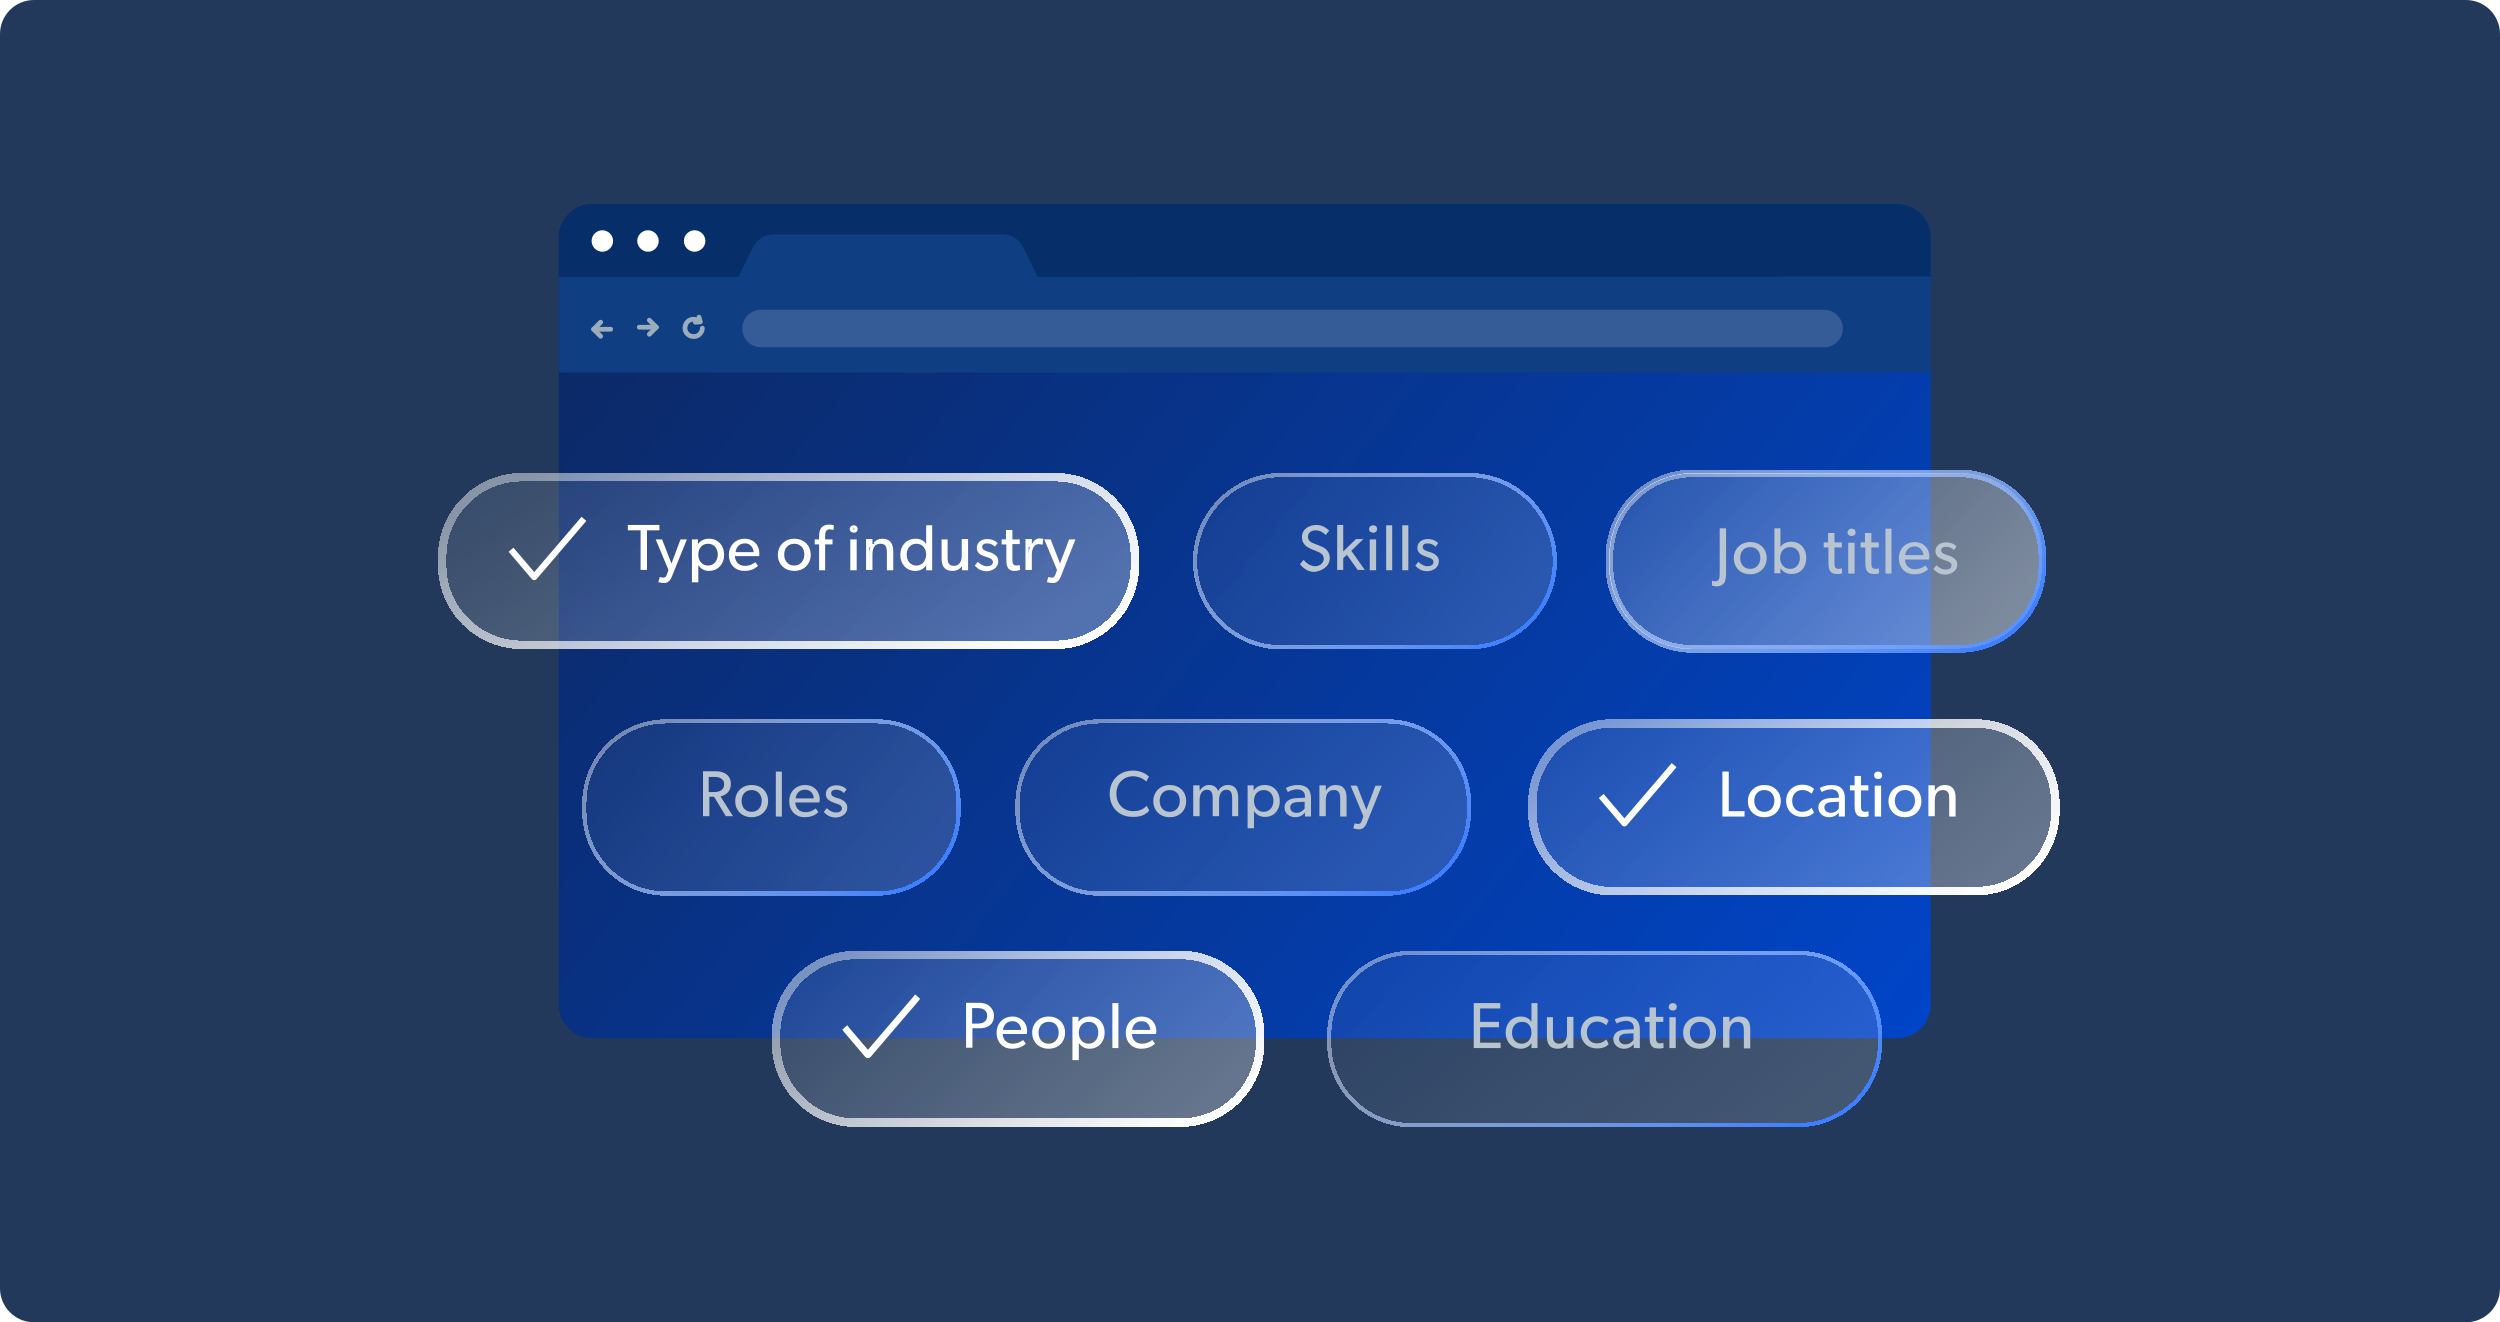 <svg width="588" height="311" viewBox="0 0 588 311" fill="none" xmlns="http://www.w3.org/2000/svg">
<path d="M0 8C0 3.582 3.582 0 8 0H580C584.418 0 588 3.582 588 8V303C588 307.418 584.418 311 580 311H8C3.582 311 0 307.418 0 303V8Z" fill="#22395B"/>
<path d="M139.305 48H446.225C450.566 48 454.117 51.551 454.117 55.892V236.303C454.117 240.644 450.566 244.195 446.225 244.195H139.305C134.964 244.195 131.413 240.644 131.413 236.303V55.892C131.413 51.551 134.964 48 139.305 48Z" fill="url(#paint0_linear_6007_5143)"/>
<path d="M131.412 55.892C131.412 51.551 134.963 48 139.304 48H446.224C450.565 48 454.116 51.551 454.116 55.892V65.126H131.412V55.892Z" fill="#062E69"/>
<path d="M144.197 56.681C144.197 58.102 143.014 59.207 141.672 59.207C140.251 59.207 139.146 58.023 139.146 56.681C139.146 55.261 140.33 54.156 141.672 54.156C143.014 54.156 144.197 55.261 144.197 56.681Z" fill="white"/>
<path d="M154.93 56.681C154.93 58.102 153.746 59.207 152.405 59.207C151.063 59.207 149.879 58.023 149.879 56.681C149.879 55.261 151.063 54.156 152.405 54.156C153.746 54.156 154.93 55.261 154.93 56.681Z" fill="white"/>
<path d="M165.9 56.681C165.9 58.102 164.716 59.207 163.375 59.207C161.954 59.207 160.849 58.023 160.849 56.681C160.849 55.261 162.033 54.156 163.375 54.156C164.716 54.156 165.9 55.261 165.9 56.681Z" fill="white"/>
<path d="M177.028 58.26C177.975 56.366 179.869 55.103 182 55.103H235.744C237.875 55.103 239.769 56.287 240.716 58.26L244.347 65.757H173.397L177.028 58.26Z" fill="#0F3E82"/>
<path d="M454.116 65.126H131.412V87.618H454.116V65.126Z" fill="#0F3E82"/>
<path d="M143.644 77.437H139.619" stroke="#9BACBC" stroke-width="1.119" stroke-linecap="round" stroke-linejoin="round"/>
<path d="M141.276 79.095L139.619 77.437L141.276 75.78" stroke="#9BACBC" stroke-width="1.119" stroke-linecap="round" stroke-linejoin="round"/>
<path d="M150.352 76.964H154.377" stroke="#9BACBC" stroke-width="1.119" stroke-linecap="round" stroke-linejoin="round"/>
<path d="M152.719 75.307L154.377 76.964L152.719 78.621" stroke="#9BACBC" stroke-width="1.119" stroke-linecap="round" stroke-linejoin="round"/>
<path d="M164.4 74.596L164.715 75.701L163.531 75.78" stroke="#9BACBC" stroke-width="1.119" stroke-linecap="round" stroke-linejoin="round"/>
<path d="M165.19 77.201C165.19 77.595 165.032 77.99 164.795 78.305C164.164 79.252 162.901 79.41 161.954 78.779C161.007 78.147 160.849 76.885 161.48 75.938C162.112 74.991 163.374 74.833 164.322 75.464L164.558 75.622" stroke="#9BACBC" stroke-width="1.119" stroke-linecap="round"/>
<path d="M179 72.86H429.019C431.465 72.86 433.438 74.833 433.438 77.279C433.438 79.726 431.465 81.699 429.019 81.699H179C176.553 81.699 174.58 79.726 174.58 77.279C174.58 74.833 176.553 72.86 179 72.86Z" fill="white" fill-opacity="0.16"/>
<g filter="url(#filter0_bd_6007_5143)">
<path d="M122.73 108.789H248.213C259.104 108.789 267.943 117.628 267.943 128.519V130.492C267.943 141.383 259.104 150.222 248.213 150.222H122.73C111.839 150.222 103 141.383 103 130.492V128.519C103 117.628 111.839 108.789 122.73 108.789Z" fill="url(#paint1_linear_6007_5143)" shape-rendering="crispEdges"/>
<path d="M122.73 109.789H248.213C258.552 109.789 266.943 118.181 266.943 128.519V130.492C266.943 140.831 258.552 149.222 248.213 149.222H122.73C112.391 149.222 104 140.831 104 130.492V128.519C104 118.181 112.391 109.789 122.73 109.789Z" stroke="url(#paint2_linear_6007_5143)" stroke-width="2" shape-rendering="crispEdges"/>
</g>
<path d="M151.041 124.731V124.358H150.668H148.042V123.841H154.715V124.358H152.168H151.795V124.731V133.671H151.041V124.731Z" fill="#3D7FFC" stroke="white" stroke-width="0.746"/>
<path d="M155.302 136.638L155.428 136.168C155.578 136.202 155.764 136.232 155.955 136.232C156.343 136.232 156.639 136.13 156.859 135.876C156.956 135.764 157.025 135.638 157.081 135.518C157.119 135.437 157.158 135.344 157.197 135.252C157.213 135.213 157.229 135.175 157.245 135.138L157.251 135.123L157.256 135.109L157.572 134.162L157.616 134.029L157.562 133.9L154.779 127.235H155.464L157.581 132.679L157.935 133.589L158.278 132.675L160.318 127.235H161.006L157.74 135.325L157.74 135.325L157.737 135.333C157.513 135.93 157.268 136.277 157.022 136.477C156.786 136.669 156.519 136.749 156.192 136.749C155.834 136.749 155.53 136.695 155.316 136.641C155.311 136.64 155.307 136.639 155.302 136.638Z" fill="#3D7FFC" stroke="white" stroke-width="0.746"/>
<path d="M163.791 127.967V129.114L164.466 128.186C165.019 127.426 165.768 127.077 166.768 127.077C167.774 127.077 168.558 127.451 169.095 128.049C169.636 128.65 169.947 129.504 169.947 130.492C169.947 132.45 168.662 133.908 166.768 133.908C165.727 133.908 165.044 133.433 164.548 132.725L163.87 131.756V132.939V136.591H163.116V127.235H163.791V127.967ZM166.532 133.391C168.219 133.391 169.193 131.973 169.193 130.413C169.193 129.629 168.953 128.906 168.49 128.373C168.022 127.835 167.346 127.515 166.532 127.515C165.717 127.515 165.041 127.835 164.573 128.373C164.11 128.906 163.87 129.629 163.87 130.413C163.87 131.233 164.107 131.975 164.571 132.52C165.039 133.07 165.717 133.391 166.532 133.391Z" fill="#3D7FFC" stroke="white" stroke-width="0.746"/>
<path d="M177.783 133.034C177.658 133.137 177.486 133.266 177.259 133.393C176.8 133.649 176.092 133.908 175.054 133.908C174.078 133.908 173.271 133.566 172.707 132.985C172.143 132.403 171.796 131.554 171.796 130.492C171.796 128.415 173.281 127.077 175.133 127.077C176.07 127.077 176.84 127.4 177.375 127.935C177.909 128.469 178.232 129.239 178.232 130.177C178.232 130.266 178.232 130.356 178.226 130.435H172.844H172.45L172.472 130.829C172.515 131.619 172.804 132.286 173.297 132.755C173.79 133.225 174.459 133.47 175.212 133.47C175.993 133.47 176.622 133.252 177.075 133.026C177.275 132.926 177.44 132.825 177.568 132.74L177.783 133.034ZM177.263 130.234H177.672L177.635 129.827C177.591 129.341 177.415 128.732 177.021 128.245C176.615 127.745 175.993 127.393 175.123 127.436C174.301 127.439 173.69 127.788 173.28 128.267C172.878 128.739 172.676 129.328 172.63 129.827L172.593 130.234H173.002H177.263Z" fill="#3D7FFC" stroke="white" stroke-width="0.746"/>
<path d="M186.813 127.077C187.833 127.077 188.704 127.422 189.317 128.009C189.929 128.595 190.307 129.442 190.307 130.492C190.307 131.543 189.929 132.39 189.317 132.975C188.704 133.563 187.833 133.908 186.813 133.908C185.793 133.908 184.922 133.563 184.309 132.975C183.697 132.39 183.319 131.543 183.319 130.492C183.319 128.499 184.799 127.077 186.813 127.077ZM186.813 133.391C187.669 133.391 188.366 133.049 188.843 132.491C189.314 131.939 189.553 131.197 189.553 130.413C189.553 129.629 189.313 128.904 188.837 128.37C188.357 127.831 187.661 127.515 186.813 127.515C185.965 127.515 185.269 127.831 184.788 128.37C184.312 128.904 184.072 129.629 184.072 130.413C184.072 131.233 184.31 131.977 184.786 132.523C185.267 133.075 185.965 133.391 186.813 133.391Z" fill="#3D7FFC" stroke="white" stroke-width="0.746"/>
<path d="M195.731 123.831L195.707 124.18C195.549 124.149 195.361 124.121 195.179 124.121C194.896 124.121 194.644 124.175 194.429 124.291C194.211 124.409 194.054 124.58 193.944 124.778C193.737 125.154 193.701 125.634 193.701 126.073V126.862V127.235H194.074H195.437V127.673H194.074H193.701V128.046V133.75H193.026V128.046V127.673H192.653H192V127.235H192.653H193.026V126.862V126.152C193.026 125.23 193.183 124.705 193.418 124.412C193.673 124.093 194.124 123.762 194.863 123.762C195.261 123.762 195.547 123.797 195.731 123.831Z" fill="#3D7FFC" stroke="white" stroke-width="0.746"/>
<path d="M200.835 124.914L200.809 124.911H200.782C200.414 124.911 200.208 124.662 200.208 124.415C200.208 124.169 200.414 123.92 200.782 123.92C200.99 123.92 201.132 123.979 201.216 124.054C201.295 124.123 201.356 124.234 201.356 124.415C201.356 124.603 201.29 124.736 201.207 124.815C201.128 124.889 201.007 124.939 200.835 124.914ZM200.366 127.235H201.12V133.75H200.366V127.235Z" fill="#3D7FFC" stroke="white" stroke-width="0.746"/>
<path d="M209.721 129.782V133.75H208.968V130.019C208.968 129.432 208.934 128.81 208.677 128.333C208.542 128.082 208.345 127.87 208.07 127.725C207.799 127.582 207.473 127.515 207.095 127.515C206.544 127.515 206.094 127.663 205.746 127.931C206.108 127.44 206.717 127.077 207.49 127.077C208.427 127.077 208.95 127.377 209.258 127.809C209.585 128.266 209.721 128.94 209.721 129.782ZM205.28 128.34H205.354C205.337 128.364 205.32 128.389 205.303 128.414C204.95 128.956 204.828 129.673 204.828 130.413V133.671H204.075V127.156H204.828V127.967V128.34H205.201H205.28Z" fill="#3D7FFC" stroke="white" stroke-width="0.746"/>
<path d="M218.202 127.967V123.92H218.877V133.75H218.202V132.939V131.658L217.515 132.738C217.037 133.489 216.214 133.907 215.304 133.907C214.298 133.907 213.514 133.533 212.977 132.936C212.436 132.334 212.125 131.481 212.125 130.492C212.125 128.535 213.41 127.077 215.304 127.077C216.382 127.077 217.115 127.502 217.509 128.159L218.202 129.313V127.967ZM215.541 133.391C217.228 133.391 218.202 131.973 218.202 130.413C218.202 129.629 217.962 128.906 217.499 128.373C217.031 127.835 216.355 127.515 215.541 127.515C214.726 127.515 214.05 127.835 213.582 128.373C213.119 128.906 212.879 129.629 212.879 130.413C212.879 131.233 213.116 131.975 213.58 132.519C214.048 133.07 214.726 133.391 215.541 133.391Z" fill="#3D7FFC" stroke="white" stroke-width="0.746"/>
<path d="M221.833 131.203V127.235H222.507V131.203C222.507 131.678 222.542 132.243 222.805 132.693C223.093 133.186 223.606 133.47 224.38 133.47C225.138 133.47 225.706 133.129 226.069 132.597C226.421 132.081 226.568 131.407 226.568 130.729V127.156H227.321V133.75H226.647V133.097V131.657L225.948 132.916C225.632 133.484 224.905 133.908 223.985 133.908C223.085 133.908 222.584 133.626 222.287 133.207C221.97 132.76 221.833 132.087 221.833 131.203Z" fill="#3D7FFC" stroke="white" stroke-width="0.746"/>
<path d="M232.312 130.136L232.334 130.143L232.356 130.148C232.723 130.221 232.928 130.29 233.21 130.431C233.957 130.805 234.424 131.26 234.424 131.992C234.424 132.652 234.134 133.118 233.705 133.44C233.267 133.768 232.676 133.949 232.102 133.986C231.092 133.983 230.317 133.593 229.761 133.01L230.022 132.691C230.647 133.212 231.395 133.549 232.114 133.549C232.5 133.549 232.932 133.486 233.281 133.279C233.655 133.057 233.907 132.682 233.907 132.15C233.907 131.531 233.435 131.18 233.05 130.987C232.752 130.839 232.4 130.734 232.167 130.665C232.102 130.645 232.045 130.629 232.003 130.615C231.933 130.588 231.865 130.562 231.798 130.537C231.346 130.365 230.956 130.218 230.652 129.988C230.337 129.75 230.119 129.424 230.119 128.835C230.119 128.288 230.355 127.882 230.722 127.603C231.098 127.316 231.626 127.156 232.193 127.156C233.143 127.156 233.731 127.445 234.141 127.781L233.957 128.034C233.48 127.658 232.832 127.436 232.193 127.436C231.808 127.436 231.425 127.498 231.128 127.696C230.804 127.912 230.636 128.253 230.636 128.677C230.636 129.168 230.927 129.487 231.254 129.693C231.559 129.885 231.95 130.015 232.287 130.128C232.295 130.13 232.303 130.133 232.312 130.136Z" fill="#3D7FFC" stroke="white" stroke-width="0.746"/>
<path d="M236.69 127.673H235.958V127.235H236.611H236.984V126.862V125.025H237.738V126.862V127.235H238.111H239.474V127.594H238.111H237.738V127.967V131.282V131.295C237.738 131.6 237.738 131.871 237.759 132.104C237.781 132.346 237.828 132.575 237.935 132.79L237.946 132.811L237.958 132.83C238.065 132.989 238.206 133.134 238.398 133.238C238.589 133.341 238.81 133.391 239.058 133.391C239.226 133.391 239.376 133.374 239.506 133.35L239.535 133.783C239.246 133.865 238.918 133.908 238.584 133.908C238.182 133.908 237.909 133.825 237.719 133.707C237.531 133.591 237.396 133.423 237.297 133.201C237.088 132.733 237.063 132.085 237.063 131.36V128.046V127.673H236.69Z" fill="#3D7FFC" stroke="white" stroke-width="0.746"/>
<path d="M244.583 126.998C244.748 126.998 244.875 127.014 244.968 127.033L244.895 127.649C244.743 127.615 244.563 127.594 244.347 127.594C243.808 127.594 243.397 127.784 243.093 128.074L243.108 128.042C243.283 127.657 243.499 127.401 243.737 127.24C243.973 127.08 244.254 126.998 244.583 126.998ZM242.316 130.413V133.671H241.563V127.156H242.316V127.888V128.261H242.689H242.768H242.923C242.83 128.377 242.75 128.503 242.683 128.636C242.398 129.194 242.316 129.873 242.316 130.413Z" fill="#3D7FFC" stroke="white" stroke-width="0.746"/>
<path d="M246.692 136.636L246.817 136.168C246.968 136.202 247.153 136.232 247.345 136.232C247.732 136.232 248.028 136.13 248.248 135.876C248.345 135.764 248.414 135.638 248.47 135.518C248.508 135.437 248.548 135.344 248.586 135.252C248.603 135.213 248.619 135.175 248.635 135.138L248.641 135.123L248.646 135.109L248.961 134.162L249.006 134.029L248.952 133.9L246.169 127.235H246.853L248.97 132.679L249.324 133.589L249.667 132.675L251.707 127.235H252.4L249.208 135.327L249.208 135.327L249.205 135.333C248.982 135.93 248.736 136.277 248.491 136.477C248.254 136.669 247.987 136.749 247.661 136.749C247.26 136.749 246.935 136.694 246.712 136.641C246.705 136.639 246.699 136.637 246.692 136.636Z" fill="#3D7FFC" stroke="white" stroke-width="0.746"/>
<path d="M120.678 129.861L125.65 135.701L136.856 122.6" stroke="white" stroke-width="1.492" stroke-linecap="square" stroke-linejoin="round"/>
<g filter="url(#filter1_bd_6007_5143)">
<path d="M331.871 221.172H422.944C433.835 221.172 442.674 230.011 442.674 240.902V242.953C442.674 253.844 433.835 262.683 422.944 262.683H331.871C320.98 262.683 312.141 253.844 312.141 242.953V240.902C312.141 230.011 320.98 221.172 331.871 221.172Z" fill="url(#paint3_linear_6007_5143)" fill-opacity="0.5" shape-rendering="crispEdges"/>
<path d="M331.871 221.672H422.944C433.559 221.672 442.174 230.287 442.174 240.902V242.953C442.174 253.568 433.559 262.183 422.944 262.183H331.871C321.256 262.183 312.641 253.568 312.641 242.953V240.902C312.641 230.287 321.256 221.672 331.871 221.672Z" stroke="url(#paint4_linear_6007_5143)" shape-rendering="crispEdges"/>
</g>
<path d="M352.94 246.505V245.242H348.126V241.612H352.546V240.349H348.126V237.192H352.861V235.93H346.627V246.505H352.94Z" fill="#B8C4D0"/>
<path d="M361.621 246.505V235.93H360.201V240.349C359.727 239.56 358.859 239.086 357.675 239.086C355.544 239.086 354.124 240.744 354.124 242.875C354.124 245.005 355.544 246.663 357.675 246.663C358.701 246.663 359.648 246.189 360.201 245.321V246.505H361.621ZM360.201 242.875C360.201 244.295 359.332 245.479 357.912 245.479C356.491 245.479 355.623 244.374 355.623 242.875C355.623 241.454 356.491 240.349 357.912 240.349C359.411 240.27 360.201 241.375 360.201 242.875Z" fill="#B8C4D0"/>
<path d="M370.065 246.505V239.165H368.566V243.111C368.566 244.374 368.014 245.479 366.751 245.479C365.409 245.479 365.251 244.532 365.251 243.585V239.244H363.831V243.585C363.831 245.4 364.383 246.663 366.356 246.663C367.382 246.663 368.25 246.189 368.645 245.479V246.505H370.065Z" fill="#B8C4D0"/>
<path d="M378.353 245.558L377.801 244.453C377.801 244.453 377.011 245.4 375.591 245.4C374.17 245.4 373.223 244.374 373.223 242.796C373.223 241.296 374.328 240.27 375.591 240.27C376.854 240.27 377.485 240.902 377.801 241.138L378.353 240.033C378.274 239.954 377.485 239.007 375.512 239.007C373.618 239.007 371.803 240.428 371.803 242.796C371.803 245.163 373.539 246.584 375.512 246.584C377.406 246.663 378.195 245.795 378.353 245.558Z" fill="#B8C4D0"/>
<path d="M385.692 246.505V242.243C385.692 240.112 384.666 239.086 382.535 239.086C381.351 239.086 380.325 239.481 379.773 239.797L380.246 240.744C380.483 240.586 381.351 240.112 382.456 240.112C383.482 240.112 384.271 240.665 384.271 241.77V242.085L382.298 242.164C380.641 242.243 379.457 242.953 379.457 244.374C379.457 245.794 380.641 246.663 381.983 246.663C383.324 246.663 384.035 245.873 384.271 245.558V246.505H385.692ZM384.192 243.032V244.611C383.877 245.005 383.324 245.637 382.298 245.637C381.351 245.637 380.799 245.084 380.799 244.374C380.799 243.664 381.272 243.19 382.456 243.111L384.192 243.032Z" fill="#B8C4D0"/>
<path d="M391.295 246.426L391.216 245.242C391.216 245.242 390.901 245.4 390.427 245.4C390.033 245.4 389.796 245.242 389.638 245.006C389.48 244.69 389.48 244.295 389.48 243.664V240.349H391.216V239.165H389.48V236.956H387.981V239.165H386.876V240.349H387.981V243.664C387.981 245.084 388.06 246.584 389.875 246.584C390.427 246.663 390.901 246.584 391.295 246.426Z" fill="#B8C4D0"/>
<path d="M394.373 236.798C394.373 236.245 393.978 235.93 393.426 235.93C392.873 235.93 392.479 236.324 392.479 236.798C392.479 237.35 392.873 237.666 393.426 237.666C393.978 237.745 394.373 237.35 394.373 236.798ZM394.136 246.505V239.244H392.637V246.505H394.136Z" fill="#B8C4D0"/>
<path d="M403.607 242.874C403.607 240.586 401.95 239.086 399.74 239.086C397.531 239.086 395.873 240.665 395.873 242.874C395.873 245.163 397.531 246.663 399.74 246.663C401.95 246.663 403.607 245.163 403.607 242.874ZM402.187 242.874C402.187 244.295 401.319 245.479 399.819 245.479C398.32 245.479 397.452 244.374 397.452 242.874C397.452 241.454 398.32 240.349 399.819 240.349C401.24 240.27 402.187 241.375 402.187 242.874Z" fill="#B8C4D0"/>
<path d="M411.657 246.505V242.164C411.657 240.428 411.104 239.086 409.052 239.086C408.026 239.086 407.237 239.639 406.843 240.349H406.764V239.165H405.264V246.426H406.764V242.874C406.764 241.454 407.237 240.349 408.658 240.349C409.999 240.349 410.157 241.296 410.157 242.48V246.584H411.657V246.505Z" fill="#B8C4D0"/>
<g filter="url(#filter2_bd_6007_5143)">
<path d="M301.327 108.789H345.443C356.887 108.789 366.199 118.102 366.199 129.545C366.199 140.989 356.887 150.301 345.443 150.301H301.327C289.884 150.301 280.571 140.989 280.571 129.545C280.571 118.102 289.884 108.789 301.327 108.789Z" fill="url(#paint5_linear_6007_5143)" fill-opacity="0.5" shape-rendering="crispEdges"/>
<path d="M301.327 109.289H345.443C356.611 109.289 365.699 118.378 365.699 129.545C365.699 140.712 356.611 149.801 345.443 149.801H301.327C290.16 149.801 281.071 140.712 281.071 129.545C281.071 118.378 290.16 109.289 301.327 109.289Z" stroke="url(#paint6_linear_6007_5143)" shape-rendering="crispEdges"/>
</g>
<path d="M312.769 131.203C312.769 129.94 311.98 129.072 310.954 128.598L308.981 127.809C308.35 127.572 307.639 127.178 307.639 126.231C307.639 125.284 308.429 124.731 309.455 124.731C310.481 124.731 311.27 125.284 311.822 125.836L312.611 124.81C312.296 124.494 311.27 123.469 309.612 123.469C307.955 123.469 306.219 124.416 306.219 126.31C306.219 127.572 306.85 128.362 307.955 128.914C308.35 129.151 309.06 129.388 309.612 129.624C310.165 129.861 311.349 130.256 311.349 131.361C311.349 132.465 310.402 133.176 309.297 133.176C308.192 133.176 307.166 132.386 306.613 131.676L305.745 132.702C306.219 133.255 307.324 134.517 309.139 134.517C310.954 134.281 312.769 133.255 312.769 131.203Z" fill="#B8C4D0"/>
<path d="M321.056 134.123L317.82 129.545L320.661 126.783H318.925L315.926 129.703V123.469H314.506V134.044H315.926V131.282L316.794 130.492L319.32 134.044H321.056V134.123Z" fill="#B8C4D0"/>
<path d="M323.898 124.415C323.898 123.863 323.504 123.547 322.951 123.547C322.399 123.547 322.004 123.942 322.004 124.415C322.004 124.968 322.399 125.283 322.951 125.283C323.425 125.362 323.898 124.968 323.898 124.415ZM323.661 134.123V126.862H322.162V134.123H323.661Z" fill="#B8C4D0"/>
<path d="M327.448 134.123V123.547H326.028V134.123H327.448Z" fill="#B8C4D0"/>
<path d="M331.238 134.123V123.547H329.817V134.123H331.238Z" fill="#B8C4D0"/>
<path d="M338.419 131.992C338.419 131.045 337.787 130.492 336.998 130.098C336.682 129.94 336.446 129.861 336.051 129.782C335.341 129.545 334.631 129.309 334.631 128.677C334.631 128.046 335.104 127.809 335.814 127.809C336.525 127.809 337.235 128.125 337.629 128.598L338.261 127.73C337.787 127.257 337.077 126.783 335.814 126.783C334.552 126.783 333.368 127.493 333.368 128.835C333.368 130.177 334.473 130.571 335.499 130.966C335.972 131.124 337.156 131.36 337.156 132.15C337.156 132.939 336.446 133.176 335.735 133.176C335.025 133.176 334.236 132.781 333.605 132.15L332.894 133.018C333.526 133.807 334.473 134.359 335.735 134.359C336.998 134.28 338.419 133.57 338.419 131.992Z" fill="#B8C4D0"/>
<g filter="url(#filter3_bd_6007_5143)">
<path d="M201.256 221.172H277.651C288.542 221.172 297.381 230.011 297.381 240.902V242.875C297.381 253.766 288.542 262.605 277.651 262.605H201.256C190.365 262.605 181.526 253.766 181.526 242.875V240.902C181.526 230.011 190.365 221.172 201.256 221.172Z" fill="url(#paint7_linear_6007_5143)" shape-rendering="crispEdges"/>
<path d="M201.256 222.172H277.651C287.99 222.172 296.381 230.563 296.381 240.902V242.875C296.381 253.213 287.99 261.605 277.651 261.605H201.256C190.917 261.605 182.526 253.213 182.526 242.875V240.902C182.526 230.563 190.917 222.172 201.256 222.172Z" stroke="url(#paint8_linear_6007_5143)" stroke-width="2" shape-rendering="crispEdges"/>
</g>
<path d="M233.77 238.929C233.77 237.903 233.376 237.192 232.744 236.64C232.113 236.087 231.245 235.851 230.219 235.851H227.22V246.426H228.719V241.849H230.219C232.113 241.928 233.77 241.059 233.77 238.929ZM232.192 238.929C232.192 240.27 231.166 240.744 229.982 240.744H228.641V237.113H229.982C231.166 237.113 232.192 237.587 232.192 238.929Z" fill="white"/>
<path d="M241.584 242.559C241.584 240.507 240.164 239.086 238.112 239.086C236.06 239.086 234.402 240.586 234.402 242.874C234.402 245.163 235.902 246.663 238.033 246.663C240.242 246.663 241.111 245.558 241.268 245.479L240.637 244.611C240.479 244.69 239.611 245.479 238.191 245.479C236.849 245.479 235.902 244.611 235.823 243.19H241.426C241.505 243.19 241.584 242.874 241.584 242.559ZM240.164 242.243H235.902C235.981 241.375 236.612 240.191 238.033 240.191C239.532 240.112 240.164 241.375 240.164 242.243Z" fill="white"/>
<path d="M250.502 242.874C250.502 240.586 248.845 239.086 246.635 239.086C244.425 239.086 242.768 240.665 242.768 242.874C242.768 245.163 244.425 246.663 246.635 246.663C248.845 246.663 250.502 245.163 250.502 242.874ZM249.003 242.874C249.003 244.295 248.134 245.479 246.635 245.479C245.135 245.479 244.267 244.374 244.267 242.874C244.267 241.454 245.135 240.349 246.635 240.349C248.134 240.27 249.003 241.375 249.003 242.874Z" fill="white"/>
<path d="M259.815 242.874C259.815 240.744 258.474 239.086 256.264 239.086C255.159 239.086 254.291 239.481 253.66 240.349V239.165H252.239V249.346H253.738V245.321C254.291 246.11 255.08 246.663 256.264 246.663C258.395 246.663 259.815 245.005 259.815 242.874ZM258.316 242.874C258.316 244.295 257.448 245.479 256.027 245.479C254.607 245.479 253.738 244.374 253.738 242.874C253.738 241.454 254.607 240.349 256.027 240.349C257.448 240.27 258.316 241.375 258.316 242.874Z" fill="white"/>
<path d="M263.05 246.505V235.93H261.63V246.505H263.05Z" fill="white"/>
<path d="M271.969 242.559C271.969 240.507 270.548 239.086 268.496 239.086C266.444 239.086 264.787 240.586 264.787 242.874C264.787 245.163 266.286 246.663 268.417 246.663C270.627 246.663 271.495 245.558 271.653 245.479L271.022 244.611C270.864 244.69 269.996 245.479 268.575 245.479C267.233 245.479 266.286 244.611 266.207 243.19H271.811C271.89 243.19 271.969 242.874 271.969 242.559ZM270.548 242.243H266.286C266.365 241.375 266.997 240.191 268.417 240.191C269.917 240.112 270.548 241.375 270.548 242.243Z" fill="white"/>
<path d="M199.756 241.77L199.282 241.138L198.099 242.164L198.572 242.796L199.756 241.77ZM204.097 248.083L203.465 248.557C203.623 248.715 203.86 248.872 204.097 248.872C204.333 248.872 204.57 248.793 204.728 248.557L204.097 248.083ZM215.935 235.535L216.408 234.904L215.224 233.878L214.751 234.509L215.935 235.535ZM198.572 242.796L203.544 248.636L204.728 247.61L199.756 241.77L198.572 242.796ZM204.728 248.636L215.935 235.535L214.751 234.509L203.544 247.61L204.728 248.636Z" fill="white"/>
<g filter="url(#filter4_bd_6007_5143)">
<path d="M379.142 166.717H464.692C475.583 166.717 484.422 175.556 484.422 186.447V188.42C484.422 199.311 475.583 208.15 464.692 208.15H379.142C368.251 208.15 359.412 199.311 359.412 188.42V186.447C359.412 175.556 368.251 166.717 379.142 166.717Z" fill="url(#paint9_linear_6007_5143)" shape-rendering="crispEdges"/>
<path d="M379.142 167.717H464.692C475.03 167.717 483.422 176.108 483.422 186.447V188.42C483.422 198.758 475.03 207.15 464.692 207.15H379.142C368.803 207.15 360.412 198.758 360.412 188.42V186.447C360.412 176.108 368.803 167.717 379.142 167.717Z" stroke="url(#paint10_linear_6007_5143)" stroke-width="2" shape-rendering="crispEdges"/>
</g>
<path d="M410.316 192.05V190.787H406.606V181.475H405.107V192.05H410.316Z" fill="white"/>
<path d="M418.839 188.42C418.839 186.131 417.182 184.631 414.972 184.631C412.762 184.631 411.105 186.21 411.105 188.42C411.105 190.708 412.762 192.208 414.972 192.208C417.182 192.208 418.839 190.708 418.839 188.42ZM417.339 188.341C417.339 189.761 416.471 190.945 414.972 190.945C413.472 190.945 412.604 189.84 412.604 188.341C412.604 186.92 413.472 185.815 414.972 185.815C416.471 185.815 417.339 186.92 417.339 188.341Z" fill="white"/>
<path d="M426.651 191.103L426.099 189.998C426.099 189.998 425.31 190.945 423.889 190.945C422.469 190.945 421.522 189.919 421.522 188.341C421.522 186.762 422.627 185.815 423.889 185.815C425.152 185.815 425.783 186.447 426.099 186.683L426.651 185.579C426.573 185.5 425.783 184.553 423.81 184.553C421.916 184.553 420.101 185.973 420.101 188.341C420.101 190.708 421.837 192.129 423.81 192.129C425.704 192.208 426.415 191.34 426.651 191.103Z" fill="white"/>
<path d="M433.913 192.05V187.788C433.913 185.657 432.887 184.631 430.756 184.631C429.572 184.631 428.546 185.026 427.994 185.342L428.467 186.289C428.704 186.131 429.572 185.657 430.677 185.657C431.703 185.657 432.492 186.21 432.492 187.315V187.63L430.519 187.709C428.862 187.788 427.678 188.499 427.678 189.919C427.678 191.34 428.862 192.208 430.204 192.208C431.545 192.208 432.256 191.419 432.492 191.103V192.05H433.913ZM432.492 188.577V190.156C432.256 190.55 431.624 191.182 430.598 191.182C429.651 191.182 429.099 190.629 429.099 189.919C429.099 189.209 429.572 188.735 430.756 188.656L432.492 188.577Z" fill="white"/>
<path d="M439.516 191.971L439.437 190.787C439.437 190.787 439.122 190.945 438.648 190.945C438.253 190.945 438.017 190.787 437.859 190.55C437.701 190.235 437.701 189.84 437.701 189.209V185.894H439.437V184.71H437.701V182.501H436.202V184.71H435.097V185.894H436.202V189.209C436.202 190.629 436.28 192.129 438.096 192.129C438.727 192.208 439.122 192.129 439.516 191.971Z" fill="white"/>
<path d="M442.672 182.343C442.672 181.79 442.278 181.475 441.725 181.475C441.173 181.475 440.778 181.869 440.778 182.343C440.778 182.895 441.173 183.211 441.725 183.211C442.278 183.29 442.672 182.895 442.672 182.343ZM442.436 192.05V184.789H440.936V192.05H442.436Z" fill="white"/>
<path d="M451.906 188.42C451.906 186.131 450.248 184.631 448.038 184.631C445.829 184.631 444.171 186.21 444.171 188.42C444.171 190.708 445.829 192.208 448.038 192.208C450.248 192.208 451.906 190.708 451.906 188.42ZM450.406 188.341C450.406 189.761 449.538 190.945 448.038 190.945C446.539 190.945 445.671 189.84 445.671 188.341C445.671 186.92 446.539 185.815 448.038 185.815C449.538 185.815 450.406 186.92 450.406 188.341Z" fill="white"/>
<path d="M459.956 192.05V187.709C459.956 185.973 459.404 184.631 457.352 184.631C456.326 184.631 455.537 185.184 455.142 185.894H455.063V184.71H453.564V191.971H455.063V188.341C455.063 186.92 455.537 185.815 456.958 185.815C458.299 185.815 458.457 186.762 458.457 187.946V192.05H459.956Z" fill="white"/>
<path d="M377.09 187.788L382.062 193.628L393.268 180.528" stroke="white" stroke-width="1.492" stroke-linecap="square" stroke-linejoin="round"/>
<g filter="url(#filter5_bd_6007_5143)">
<path d="M258.553 166.717H326.266C337.157 166.717 345.997 175.556 345.997 186.447V188.499C345.997 199.389 337.157 208.229 326.266 208.229H258.553C247.662 208.229 238.823 199.389 238.823 188.499V186.447C238.823 175.556 247.662 166.717 258.553 166.717Z" fill="url(#paint11_linear_6007_5143)" fill-opacity="0.5" shape-rendering="crispEdges"/>
<path d="M258.553 167.217H326.266C336.881 167.217 345.497 175.832 345.497 186.447V188.499C345.497 199.113 336.881 207.729 326.266 207.729H258.553C247.938 207.729 239.323 199.113 239.323 188.499V186.447C239.323 175.832 247.938 167.217 258.553 167.217Z" stroke="url(#paint12_linear_6007_5143)" shape-rendering="crispEdges"/>
</g>
<path d="M270.312 190.629L269.68 189.525C268.97 190.314 267.944 190.787 266.523 190.787C264.235 190.787 262.577 189.13 262.577 186.683C262.577 184.237 264.235 182.58 266.523 182.58C268.023 182.58 269.207 183.369 269.601 183.842L270.233 182.658C269.68 182.106 268.418 181.238 266.445 181.238C263.446 181.238 260.999 183.369 260.999 186.683C260.999 189.998 263.288 192.129 266.366 192.129C268.496 192.208 269.68 191.419 270.312 190.629Z" fill="#B8C4D0"/>
<path d="M278.992 188.42C278.992 186.131 277.335 184.631 275.125 184.631C272.916 184.631 271.258 186.21 271.258 188.42C271.258 190.708 272.916 192.208 275.125 192.208C277.335 192.208 278.992 190.708 278.992 188.42ZM277.493 188.341C277.493 189.761 276.625 190.945 275.125 190.945C273.626 190.945 272.758 189.84 272.758 188.341C272.758 186.92 273.626 185.815 275.125 185.815C276.625 185.815 277.493 186.92 277.493 188.341Z" fill="#B8C4D0"/>
<path d="M291.225 192.05V187.63C291.225 186.052 290.672 184.631 288.778 184.631C287.752 184.631 286.963 185.184 286.489 186.052C286.174 185.105 285.385 184.631 284.359 184.631C283.412 184.631 282.622 185.263 282.228 185.894H282.149V184.71H280.649V191.971H282.149V188.183C282.149 186.841 282.701 185.736 283.885 185.736C284.911 185.736 285.227 186.604 285.227 187.709V191.971H286.726V188.183C286.726 186.841 287.279 185.736 288.463 185.736C289.646 185.736 289.804 186.841 289.804 187.709V191.971H291.225V192.05Z" fill="#B8C4D0"/>
<path d="M301.011 188.42C301.011 186.289 299.67 184.631 297.46 184.631C296.355 184.631 295.487 185.026 294.855 185.894V184.71H293.435V194.812H294.934V190.787C295.487 191.576 296.276 192.129 297.46 192.129C299.591 192.208 301.011 190.55 301.011 188.42ZM299.512 188.341C299.512 189.761 298.644 190.945 297.223 190.945C295.802 190.945 294.934 189.84 294.934 188.341C294.934 186.92 295.802 185.815 297.223 185.815C298.644 185.815 299.512 186.92 299.512 188.341Z" fill="#B8C4D0"/>
<path d="M308.351 192.05V187.788C308.351 185.657 307.325 184.631 305.194 184.631C304.01 184.631 302.984 185.026 302.432 185.342L302.905 186.289C303.142 186.131 304.01 185.657 305.115 185.657C306.141 185.657 306.93 186.21 306.93 187.315V187.63L304.957 187.709C303.3 187.788 302.116 188.499 302.116 189.919C302.116 191.34 303.3 192.208 304.642 192.208C305.983 192.208 306.694 191.419 306.93 191.103V192.05H308.351ZM306.851 188.577V190.156C306.536 190.55 305.983 191.182 304.957 191.182C304.01 191.182 303.458 190.629 303.458 189.919C303.458 189.209 303.931 188.735 305.115 188.656L306.851 188.577Z" fill="#B8C4D0"/>
<path d="M316.716 192.05V187.709C316.716 185.973 316.163 184.631 314.111 184.631C313.085 184.631 312.296 185.184 311.901 185.894H311.822V184.71H310.323V191.971H311.822V188.341C311.822 186.92 312.296 185.815 313.717 185.815C315.058 185.815 315.216 186.762 315.216 187.946V192.05H316.716Z" fill="#B8C4D0"/>
<path d="M325.002 184.789H323.503L321.372 190.472L319.162 184.789H317.663L320.662 191.971L320.346 192.918C320.109 193.471 320.03 193.786 319.399 193.786C319.004 193.786 318.61 193.628 318.61 193.628L318.294 194.812C318.294 194.812 318.846 195.049 319.636 195.049C320.425 195.049 321.056 194.654 321.53 193.392L325.002 184.789Z" fill="#B8C4D0"/>
<g filter="url(#filter6_bd_6007_5143)">
<path d="M156.667 166.717H206.229C217.12 166.717 225.959 175.556 225.959 186.447V188.499C225.959 199.389 217.12 208.229 206.229 208.229H156.667C145.776 208.229 136.937 199.389 136.937 188.499V186.447C136.937 175.556 145.776 166.717 156.667 166.717Z" fill="url(#paint13_linear_6007_5143)" fill-opacity="0.5" shape-rendering="crispEdges"/>
<path d="M156.667 167.217H206.229C216.844 167.217 225.459 175.832 225.459 186.447V188.499C225.459 199.113 216.844 207.729 206.229 207.729H156.667C146.052 207.729 137.437 199.113 137.437 188.499V186.447C137.437 175.832 146.052 167.217 156.667 167.217Z" stroke="url(#paint14_linear_6007_5143)" shape-rendering="crispEdges"/>
</g>
<path d="M172.449 192.05L169.451 187.315C170.555 187.078 171.897 186.289 171.897 184.395C171.897 182.264 170.24 181.396 168.346 181.396H165.347V191.971H166.846V187.394H167.951L170.713 191.971H172.449V192.05ZM170.319 184.474C170.319 185.105 170.082 185.579 169.608 185.894C169.135 186.21 168.582 186.289 167.793 186.289H166.688V182.738H167.793C168.503 182.738 169.135 182.738 169.608 183.132C170.082 183.369 170.319 183.842 170.319 184.474Z" fill="#B8C4D0"/>
<path d="M180.658 188.42C180.658 186.131 179.001 184.631 176.791 184.631C174.581 184.631 172.924 186.21 172.924 188.42C172.924 190.708 174.581 192.208 176.791 192.208C178.922 192.208 180.658 190.708 180.658 188.42ZM179.159 188.341C179.159 189.761 178.291 190.945 176.791 190.945C175.292 190.945 174.424 189.84 174.424 188.341C174.424 186.92 175.292 185.815 176.791 185.815C178.212 185.815 179.159 186.92 179.159 188.341Z" fill="#B8C4D0"/>
<path d="M183.893 192.05V181.475H182.472V192.05H183.893Z" fill="#B8C4D0"/>
<path d="M192.811 188.104C192.811 186.052 191.391 184.631 189.339 184.631C187.287 184.631 185.629 186.131 185.629 188.42C185.629 190.708 187.129 192.208 189.26 192.208C191.469 192.208 192.338 191.103 192.495 191.024L191.864 190.156C191.706 190.235 190.838 191.024 189.418 191.024C188.076 191.024 187.129 190.156 187.05 188.735H192.653C192.732 188.735 192.811 188.341 192.811 188.104ZM191.391 187.788H187.129C187.208 186.92 187.839 185.736 189.26 185.736C190.759 185.657 191.391 186.92 191.391 187.788Z" fill="#B8C4D0"/>
<path d="M199.283 189.919C199.283 188.972 198.652 188.42 197.863 188.025C197.547 187.867 197.31 187.788 196.916 187.709C196.205 187.473 195.495 187.236 195.495 186.605C195.495 185.973 195.969 185.736 196.679 185.736C197.389 185.736 198.099 186.052 198.494 186.526L199.125 185.657C198.652 185.184 197.942 184.71 196.679 184.71C195.416 184.71 194.232 185.421 194.232 186.762C194.232 188.104 195.337 188.499 196.363 188.893C196.837 189.051 198.02 189.288 198.02 190.077C198.02 190.866 197.31 191.103 196.6 191.103C195.89 191.103 195.1 190.708 194.469 190.077L193.759 190.945C194.39 191.734 195.337 192.287 196.6 192.287C197.942 192.208 199.283 191.498 199.283 189.919Z" fill="#B8C4D0"/>
<g filter="url(#filter7_bd_6007_5143)">
<path d="M398.162 108.789H460.745C471.636 108.789 480.475 117.628 480.475 128.519V130.571C480.475 141.462 471.636 150.301 460.745 150.301H398.162C387.271 150.301 378.432 141.462 378.432 130.571V128.519C378.432 117.628 387.271 108.789 398.162 108.789Z" fill="url(#paint15_linear_6007_5143)" shape-rendering="crispEdges"/>
<path d="M398.162 109.289H460.745C471.36 109.289 479.975 117.904 479.975 128.519V130.571C479.975 141.186 471.36 149.801 460.745 149.801H398.162C387.547 149.801 378.932 141.186 378.932 130.571V128.519C378.932 117.904 387.547 109.289 398.162 109.289Z" stroke="url(#paint16_linear_6007_5143)" shape-rendering="crispEdges"/>
</g>
<g filter="url(#filter8_bd_6007_5143)">
<path d="M398.161 108H460.745C472.109 108 481.264 117.155 481.264 128.519V130.571C481.264 141.936 472.109 151.09 460.745 151.09H398.161C386.797 151.09 377.642 141.936 377.642 130.571V128.519C377.642 117.234 386.797 108 398.161 108Z" fill="url(#paint17_linear_6007_5143)" fill-opacity="0.5" shape-rendering="crispEdges"/>
<path d="M398.161 108.5H460.745C471.833 108.5 480.764 117.431 480.764 128.519V130.571C480.764 141.66 471.833 150.59 460.745 150.59H398.161C387.073 150.59 378.142 141.66 378.142 130.571V128.519C378.142 117.509 387.074 108.5 398.161 108.5Z" stroke="url(#paint18_linear_6007_5143)" shape-rendering="crispEdges"/>
</g>
<path d="M405.974 134.833V124.258H404.475V134.833C404.475 135.859 404.396 136.727 403.449 136.727C403.054 136.727 402.817 136.648 402.659 136.569V137.674C402.738 137.753 403.212 137.911 403.843 137.911C404.632 137.911 405.264 137.516 405.579 137.043C405.816 136.648 405.974 135.859 405.974 134.833Z" fill="#B8C4D0"/>
<path d="M415.525 131.281C415.525 128.993 413.867 127.493 411.658 127.493C409.448 127.493 407.791 129.072 407.791 131.281C407.791 133.57 409.448 135.07 411.658 135.07C413.867 135.07 415.525 133.491 415.525 131.281ZM414.025 131.203C414.025 132.623 413.157 133.807 411.658 133.807C410.158 133.807 409.29 132.702 409.29 131.203C409.29 129.782 410.158 128.677 411.658 128.677C413.157 128.677 414.025 129.782 414.025 131.203Z" fill="#B8C4D0"/>
<path d="M424.836 131.203C424.836 129.072 423.495 127.414 421.285 127.414C420.101 127.414 419.233 127.888 418.759 128.677V124.258H417.339V134.833H418.759V133.649C419.391 134.517 420.259 134.991 421.285 134.991C423.495 135.07 424.836 133.412 424.836 131.203ZM423.337 131.203C423.337 132.623 422.469 133.807 421.048 133.807C419.628 133.807 418.681 132.702 418.681 131.203C418.681 129.782 419.549 128.677 421.048 128.677C422.469 128.677 423.337 129.782 423.337 131.203Z" fill="#B8C4D0"/>
<path d="M433.281 134.833L433.202 133.649C433.202 133.649 432.886 133.807 432.412 133.807C432.018 133.807 431.781 133.649 431.623 133.412C431.465 133.097 431.465 132.702 431.465 132.071V128.756H433.202V127.572H431.465V125.362H429.966V127.572H428.94V128.756H430.045V132.071C430.045 133.491 430.124 134.991 431.939 134.991C432.491 135.07 432.886 134.991 433.281 134.833Z" fill="#B8C4D0"/>
<path d="M436.439 125.205C436.439 124.652 436.044 124.337 435.491 124.337C434.939 124.337 434.544 124.731 434.544 125.205C434.544 125.757 434.939 126.073 435.491 126.073C436.044 126.073 436.439 125.757 436.439 125.205ZM436.202 134.912V127.651H434.702V134.912H436.202Z" fill="#B8C4D0"/>
<path d="M441.962 134.833L441.883 133.649C441.883 133.649 441.567 133.807 441.094 133.807C440.699 133.807 440.462 133.649 440.305 133.412C440.147 133.097 440.147 132.702 440.147 132.071V128.756H441.883V127.572H440.147V125.362H438.647V127.572H437.621V128.756H438.726V132.071C438.726 133.491 438.805 134.991 440.62 134.991C441.173 135.07 441.567 134.991 441.962 134.833Z" fill="#B8C4D0"/>
<path d="M444.882 134.912V124.337H443.462V134.912H444.882Z" fill="#B8C4D0"/>
<path d="M453.801 130.966C453.801 128.914 452.38 127.493 450.328 127.493C448.276 127.493 446.619 128.993 446.619 131.281C446.619 133.57 448.118 135.07 450.249 135.07C452.459 135.07 453.327 133.965 453.485 133.886L452.854 133.018C452.696 133.097 451.828 133.886 450.407 133.886C449.065 133.886 448.118 133.018 448.039 131.597H453.643C453.722 131.597 453.801 131.203 453.801 130.966ZM452.38 130.571H448.118C448.197 129.703 448.829 128.519 450.249 128.519C451.749 128.519 452.38 129.782 452.38 130.571Z" fill="#B8C4D0"/>
<path d="M460.35 132.781C460.35 131.834 459.719 131.282 458.93 130.887C458.614 130.729 458.377 130.65 457.983 130.571C457.272 130.334 456.562 130.098 456.562 129.466C456.562 128.835 457.036 128.598 457.746 128.598C458.456 128.598 459.166 128.914 459.561 129.387L460.192 128.519C459.719 128.046 459.008 127.572 457.667 127.572C456.404 127.572 455.22 128.283 455.22 129.624C455.22 130.966 456.325 131.36 457.351 131.755C457.825 131.913 459.009 132.15 459.009 132.939C459.009 133.728 458.298 133.965 457.588 133.965C456.878 133.965 456.088 133.57 455.457 132.939L454.747 133.807C455.378 134.596 456.325 135.149 457.588 135.149C458.93 135.07 460.35 134.28 460.35 132.781Z" fill="#B8C4D0"/>
<defs>
<filter id="filter0_bd_6007_5143" x="88.941" y="97.175" width="193.06" height="69.55" filterUnits="userSpaceOnUse" color-interpolation-filters="sRGB">
<feFlood flood-opacity="0" result="BackgroundImageFix"/>
<feGaussianBlur in="BackgroundImageFix" stdDeviation="2.764"/>
<feComposite in2="SourceAlpha" operator="in" result="effect1_backgroundBlur_6007_5143"/>
<feColorMatrix in="SourceAlpha" type="matrix" values="0 0 0 0 0 0 0 0 0 0 0 0 0 0 0 0 0 0 127 0" result="hardAlpha"/>
<feMorphology radius="0.611" operator="erode" in="SourceAlpha" result="effect2_dropShadow_6007_5143"/>
<feOffset dy="2.445"/>
<feGaussianBlur stdDeviation="7.335"/>
<feComposite in2="hardAlpha" operator="out"/>
<feColorMatrix type="matrix" values="0 0 0 0 0 0 0 0 0 0 0 0 0 0 0 0 0 0 0.2 0"/>
<feBlend mode="normal" in2="effect1_backgroundBlur_6007_5143" result="effect2_dropShadow_6007_5143"/>
<feBlend mode="normal" in="SourceGraphic" in2="effect2_dropShadow_6007_5143" result="shape"/>
</filter>
<filter id="filter1_bd_6007_5143" x="298.082" y="209.558" width="158.651" height="69.629" filterUnits="userSpaceOnUse" color-interpolation-filters="sRGB">
<feFlood flood-opacity="0" result="BackgroundImageFix"/>
<feGaussianBlur in="BackgroundImageFix" stdDeviation="2.764"/>
<feComposite in2="SourceAlpha" operator="in" result="effect1_backgroundBlur_6007_5143"/>
<feColorMatrix in="SourceAlpha" type="matrix" values="0 0 0 0 0 0 0 0 0 0 0 0 0 0 0 0 0 0 127 0" result="hardAlpha"/>
<feMorphology radius="0.611" operator="erode" in="SourceAlpha" result="effect2_dropShadow_6007_5143"/>
<feOffset dy="2.445"/>
<feGaussianBlur stdDeviation="7.335"/>
<feComposite in2="hardAlpha" operator="out"/>
<feColorMatrix type="matrix" values="0 0 0 0 0 0 0 0 0 0 0 0 0 0 0 0 0 0 0.2 0"/>
<feBlend mode="normal" in2="effect1_backgroundBlur_6007_5143" result="effect2_dropShadow_6007_5143"/>
<feBlend mode="normal" in="SourceGraphic" in2="effect2_dropShadow_6007_5143" result="shape"/>
</filter>
<filter id="filter2_bd_6007_5143" x="266.512" y="97.175" width="113.746" height="69.629" filterUnits="userSpaceOnUse" color-interpolation-filters="sRGB">
<feFlood flood-opacity="0" result="BackgroundImageFix"/>
<feGaussianBlur in="BackgroundImageFix" stdDeviation="2.764"/>
<feComposite in2="SourceAlpha" operator="in" result="effect1_backgroundBlur_6007_5143"/>
<feColorMatrix in="SourceAlpha" type="matrix" values="0 0 0 0 0 0 0 0 0 0 0 0 0 0 0 0 0 0 127 0" result="hardAlpha"/>
<feMorphology radius="0.611" operator="erode" in="SourceAlpha" result="effect2_dropShadow_6007_5143"/>
<feOffset dy="2.445"/>
<feGaussianBlur stdDeviation="7.335"/>
<feComposite in2="hardAlpha" operator="out"/>
<feColorMatrix type="matrix" values="0 0 0 0 0 0 0 0 0 0 0 0 0 0 0 0 0 0 0.2 0"/>
<feBlend mode="normal" in2="effect1_backgroundBlur_6007_5143" result="effect2_dropShadow_6007_5143"/>
<feBlend mode="normal" in="SourceGraphic" in2="effect2_dropShadow_6007_5143" result="shape"/>
</filter>
<filter id="filter3_bd_6007_5143" x="167.467" y="209.558" width="143.972" height="69.55" filterUnits="userSpaceOnUse" color-interpolation-filters="sRGB">
<feFlood flood-opacity="0" result="BackgroundImageFix"/>
<feGaussianBlur in="BackgroundImageFix" stdDeviation="2.764"/>
<feComposite in2="SourceAlpha" operator="in" result="effect1_backgroundBlur_6007_5143"/>
<feColorMatrix in="SourceAlpha" type="matrix" values="0 0 0 0 0 0 0 0 0 0 0 0 0 0 0 0 0 0 127 0" result="hardAlpha"/>
<feMorphology radius="0.611" operator="erode" in="SourceAlpha" result="effect2_dropShadow_6007_5143"/>
<feOffset dy="2.445"/>
<feGaussianBlur stdDeviation="7.335"/>
<feComposite in2="hardAlpha" operator="out"/>
<feColorMatrix type="matrix" values="0 0 0 0 0 0 0 0 0 0 0 0 0 0 0 0 0 0 0.2 0"/>
<feBlend mode="normal" in2="effect1_backgroundBlur_6007_5143" result="effect2_dropShadow_6007_5143"/>
<feBlend mode="normal" in="SourceGraphic" in2="effect2_dropShadow_6007_5143" result="shape"/>
</filter>
<filter id="filter4_bd_6007_5143" x="345.353" y="155.103" width="153.127" height="69.55" filterUnits="userSpaceOnUse" color-interpolation-filters="sRGB">
<feFlood flood-opacity="0" result="BackgroundImageFix"/>
<feGaussianBlur in="BackgroundImageFix" stdDeviation="2.764"/>
<feComposite in2="SourceAlpha" operator="in" result="effect1_backgroundBlur_6007_5143"/>
<feColorMatrix in="SourceAlpha" type="matrix" values="0 0 0 0 0 0 0 0 0 0 0 0 0 0 0 0 0 0 127 0" result="hardAlpha"/>
<feMorphology radius="0.611" operator="erode" in="SourceAlpha" result="effect2_dropShadow_6007_5143"/>
<feOffset dy="2.445"/>
<feGaussianBlur stdDeviation="7.335"/>
<feComposite in2="hardAlpha" operator="out"/>
<feColorMatrix type="matrix" values="0 0 0 0 0 0 0 0 0 0 0 0 0 0 0 0 0 0 0.2 0"/>
<feBlend mode="normal" in2="effect1_backgroundBlur_6007_5143" result="effect2_dropShadow_6007_5143"/>
<feBlend mode="normal" in="SourceGraphic" in2="effect2_dropShadow_6007_5143" result="shape"/>
</filter>
<filter id="filter5_bd_6007_5143" x="224.764" y="155.103" width="135.291" height="69.629" filterUnits="userSpaceOnUse" color-interpolation-filters="sRGB">
<feFlood flood-opacity="0" result="BackgroundImageFix"/>
<feGaussianBlur in="BackgroundImageFix" stdDeviation="2.764"/>
<feComposite in2="SourceAlpha" operator="in" result="effect1_backgroundBlur_6007_5143"/>
<feColorMatrix in="SourceAlpha" type="matrix" values="0 0 0 0 0 0 0 0 0 0 0 0 0 0 0 0 0 0 127 0" result="hardAlpha"/>
<feMorphology radius="0.611" operator="erode" in="SourceAlpha" result="effect2_dropShadow_6007_5143"/>
<feOffset dy="2.445"/>
<feGaussianBlur stdDeviation="7.335"/>
<feComposite in2="hardAlpha" operator="out"/>
<feColorMatrix type="matrix" values="0 0 0 0 0 0 0 0 0 0 0 0 0 0 0 0 0 0 0.2 0"/>
<feBlend mode="normal" in2="effect1_backgroundBlur_6007_5143" result="effect2_dropShadow_6007_5143"/>
<feBlend mode="normal" in="SourceGraphic" in2="effect2_dropShadow_6007_5143" result="shape"/>
</filter>
<filter id="filter6_bd_6007_5143" x="122.879" y="155.103" width="117.139" height="69.629" filterUnits="userSpaceOnUse" color-interpolation-filters="sRGB">
<feFlood flood-opacity="0" result="BackgroundImageFix"/>
<feGaussianBlur in="BackgroundImageFix" stdDeviation="2.764"/>
<feComposite in2="SourceAlpha" operator="in" result="effect1_backgroundBlur_6007_5143"/>
<feColorMatrix in="SourceAlpha" type="matrix" values="0 0 0 0 0 0 0 0 0 0 0 0 0 0 0 0 0 0 127 0" result="hardAlpha"/>
<feMorphology radius="0.611" operator="erode" in="SourceAlpha" result="effect2_dropShadow_6007_5143"/>
<feOffset dy="2.445"/>
<feGaussianBlur stdDeviation="7.335"/>
<feComposite in2="hardAlpha" operator="out"/>
<feColorMatrix type="matrix" values="0 0 0 0 0 0 0 0 0 0 0 0 0 0 0 0 0 0 0.2 0"/>
<feBlend mode="normal" in2="effect1_backgroundBlur_6007_5143" result="effect2_dropShadow_6007_5143"/>
<feBlend mode="normal" in="SourceGraphic" in2="effect2_dropShadow_6007_5143" result="shape"/>
</filter>
<filter id="filter7_bd_6007_5143" x="364.373" y="97.175" width="130.161" height="69.629" filterUnits="userSpaceOnUse" color-interpolation-filters="sRGB">
<feFlood flood-opacity="0" result="BackgroundImageFix"/>
<feGaussianBlur in="BackgroundImageFix" stdDeviation="2.764"/>
<feComposite in2="SourceAlpha" operator="in" result="effect1_backgroundBlur_6007_5143"/>
<feColorMatrix in="SourceAlpha" type="matrix" values="0 0 0 0 0 0 0 0 0 0 0 0 0 0 0 0 0 0 127 0" result="hardAlpha"/>
<feMorphology radius="0.611" operator="erode" in="SourceAlpha" result="effect2_dropShadow_6007_5143"/>
<feOffset dy="2.445"/>
<feGaussianBlur stdDeviation="7.335"/>
<feComposite in2="hardAlpha" operator="out"/>
<feColorMatrix type="matrix" values="0 0 0 0 0 0 0 0 0 0 0 0 0 0 0 0 0 0 0.2 0"/>
<feBlend mode="normal" in2="effect1_backgroundBlur_6007_5143" result="effect2_dropShadow_6007_5143"/>
<feBlend mode="normal" in="SourceGraphic" in2="effect2_dropShadow_6007_5143" result="shape"/>
</filter>
<filter id="filter8_bd_6007_5143" x="363.583" y="96.386" width="131.739" height="71.208" filterUnits="userSpaceOnUse" color-interpolation-filters="sRGB">
<feFlood flood-opacity="0" result="BackgroundImageFix"/>
<feGaussianBlur in="BackgroundImageFix" stdDeviation="2.764"/>
<feComposite in2="SourceAlpha" operator="in" result="effect1_backgroundBlur_6007_5143"/>
<feColorMatrix in="SourceAlpha" type="matrix" values="0 0 0 0 0 0 0 0 0 0 0 0 0 0 0 0 0 0 127 0" result="hardAlpha"/>
<feMorphology radius="0.611" operator="erode" in="SourceAlpha" result="effect2_dropShadow_6007_5143"/>
<feOffset dy="2.445"/>
<feGaussianBlur stdDeviation="7.335"/>
<feComposite in2="hardAlpha" operator="out"/>
<feColorMatrix type="matrix" values="0 0 0 0 0 0 0 0 0 0 0 0 0 0 0 0 0 0 0.2 0"/>
<feBlend mode="normal" in2="effect1_backgroundBlur_6007_5143" result="effect2_dropShadow_6007_5143"/>
<feBlend mode="normal" in="SourceGraphic" in2="effect2_dropShadow_6007_5143" result="shape"/>
</filter>
<linearGradient id="paint0_linear_6007_5143" x1="158.618" y1="48" x2="433.905" y2="271.34" gradientUnits="userSpaceOnUse">
<stop stop-color="#0C2966"/>
<stop offset="1" stop-color="#0045C9"/>
</linearGradient>
<linearGradient id="paint1_linear_6007_5143" x1="109.731" y1="108.789" x2="166.119" y2="196.052" gradientUnits="userSpaceOnUse">
<stop stop-color="white" stop-opacity="0.09"/>
<stop offset="1" stop-color="white" stop-opacity="0.3"/>
</linearGradient>
<linearGradient id="paint2_linear_6007_5143" x1="125.422" y1="109.618" x2="162.37" y2="188.3" gradientUnits="userSpaceOnUse">
<stop stop-color="white" stop-opacity="0.4"/>
<stop offset="1" stop-color="white"/>
</linearGradient>
<linearGradient id="paint3_linear_6007_5143" x1="317.468" y1="221.172" x2="378.206" y2="295.418" gradientUnits="userSpaceOnUse">
<stop stop-color="white" stop-opacity="0.09"/>
<stop offset="1" stop-color="white" stop-opacity="0.3"/>
</linearGradient>
<linearGradient id="paint4_linear_6007_5143" x1="329.885" y1="222.002" x2="372.148" y2="293.092" gradientUnits="userSpaceOnUse">
<stop stop-color="white" stop-opacity="0.4"/>
<stop offset="1" stop-color="#3D7FFC"/>
</linearGradient>
<linearGradient id="paint5_linear_6007_5143" x1="284.066" y1="108.789" x2="344.552" y2="157.292" gradientUnits="userSpaceOnUse">
<stop stop-color="white" stop-opacity="0.09"/>
<stop offset="1" stop-color="white" stop-opacity="0.3"/>
</linearGradient>
<linearGradient id="paint6_linear_6007_5143" x1="292.211" y1="109.619" x2="340.087" y2="162.447" gradientUnits="userSpaceOnUse">
<stop stop-color="white" stop-opacity="0.4"/>
<stop offset="1" stop-color="#3D7FFC"/>
</linearGradient>
<linearGradient id="paint7_linear_6007_5143" x1="186.254" y1="221.172" x2="247.889" y2="288.168" gradientUnits="userSpaceOnUse">
<stop stop-color="white" stop-opacity="0.09"/>
<stop offset="1" stop-color="white" stop-opacity="0.3"/>
</linearGradient>
<linearGradient id="paint8_linear_6007_5143" x1="197.275" y1="222" x2="241.646" y2="288.369" gradientUnits="userSpaceOnUse">
<stop stop-color="white" stop-opacity="0.4"/>
<stop offset="1" stop-color="white"/>
</linearGradient>
<linearGradient id="paint9_linear_6007_5143" x1="364.514" y1="166.717" x2="425.585" y2="238.346" gradientUnits="userSpaceOnUse">
<stop stop-color="white" stop-opacity="0.09"/>
<stop offset="1" stop-color="white" stop-opacity="0.3"/>
</linearGradient>
<linearGradient id="paint10_linear_6007_5143" x1="376.406" y1="167.545" x2="419.401" y2="236.939" gradientUnits="userSpaceOnUse">
<stop stop-color="white" stop-opacity="0.4"/>
<stop offset="1" stop-color="white"/>
</linearGradient>
<linearGradient id="paint11_linear_6007_5143" x1="243.197" y1="166.717" x2="305.164" y2="228.909" gradientUnits="userSpaceOnUse">
<stop stop-color="white" stop-opacity="0.09"/>
<stop offset="1" stop-color="white" stop-opacity="0.3"/>
</linearGradient>
<linearGradient id="paint12_linear_6007_5143" x1="253.392" y1="167.547" x2="299.097" y2="230.668" gradientUnits="userSpaceOnUse">
<stop stop-color="white" stop-opacity="0.4"/>
<stop offset="1" stop-color="#3D7FFC"/>
</linearGradient>
<linearGradient id="paint13_linear_6007_5143" x1="140.57" y1="166.717" x2="201.526" y2="217.532" gradientUnits="userSpaceOnUse">
<stop stop-color="white" stop-opacity="0.09"/>
<stop offset="1" stop-color="white" stop-opacity="0.3"/>
</linearGradient>
<linearGradient id="paint14_linear_6007_5143" x1="149.039" y1="167.547" x2="196.697" y2="222.218" gradientUnits="userSpaceOnUse">
<stop stop-color="white" stop-opacity="0.4"/>
<stop offset="1" stop-color="#3D7FFC"/>
</linearGradient>
<linearGradient id="paint15_linear_6007_5143" x1="382.596" y1="108.789" x2="444.499" y2="167.944" gradientUnits="userSpaceOnUse">
<stop stop-color="white" stop-opacity="0.09"/>
<stop offset="1" stop-color="white" stop-opacity="0.3"/>
</linearGradient>
<linearGradient id="paint16_linear_6007_5143" x1="392.303" y1="109.619" x2="438.662" y2="170.58" gradientUnits="userSpaceOnUse">
<stop stop-color="white" stop-opacity="0.4"/>
<stop offset="1" stop-color="#3D7FFC"/>
</linearGradient>
<linearGradient id="paint17_linear_6007_5143" x1="381.871" y1="108" x2="446.049" y2="167.995" gradientUnits="userSpaceOnUse">
<stop stop-color="white" stop-opacity="0.09"/>
<stop offset="1" stop-color="white" stop-opacity="0.3"/>
</linearGradient>
<linearGradient id="paint18_linear_6007_5143" x1="391.728" y1="108.862" x2="440.122" y2="171.116" gradientUnits="userSpaceOnUse">
<stop stop-color="white" stop-opacity="0.4"/>
<stop offset="1" stop-color="#3D7FFC"/>
</linearGradient>
</defs>
</svg>
